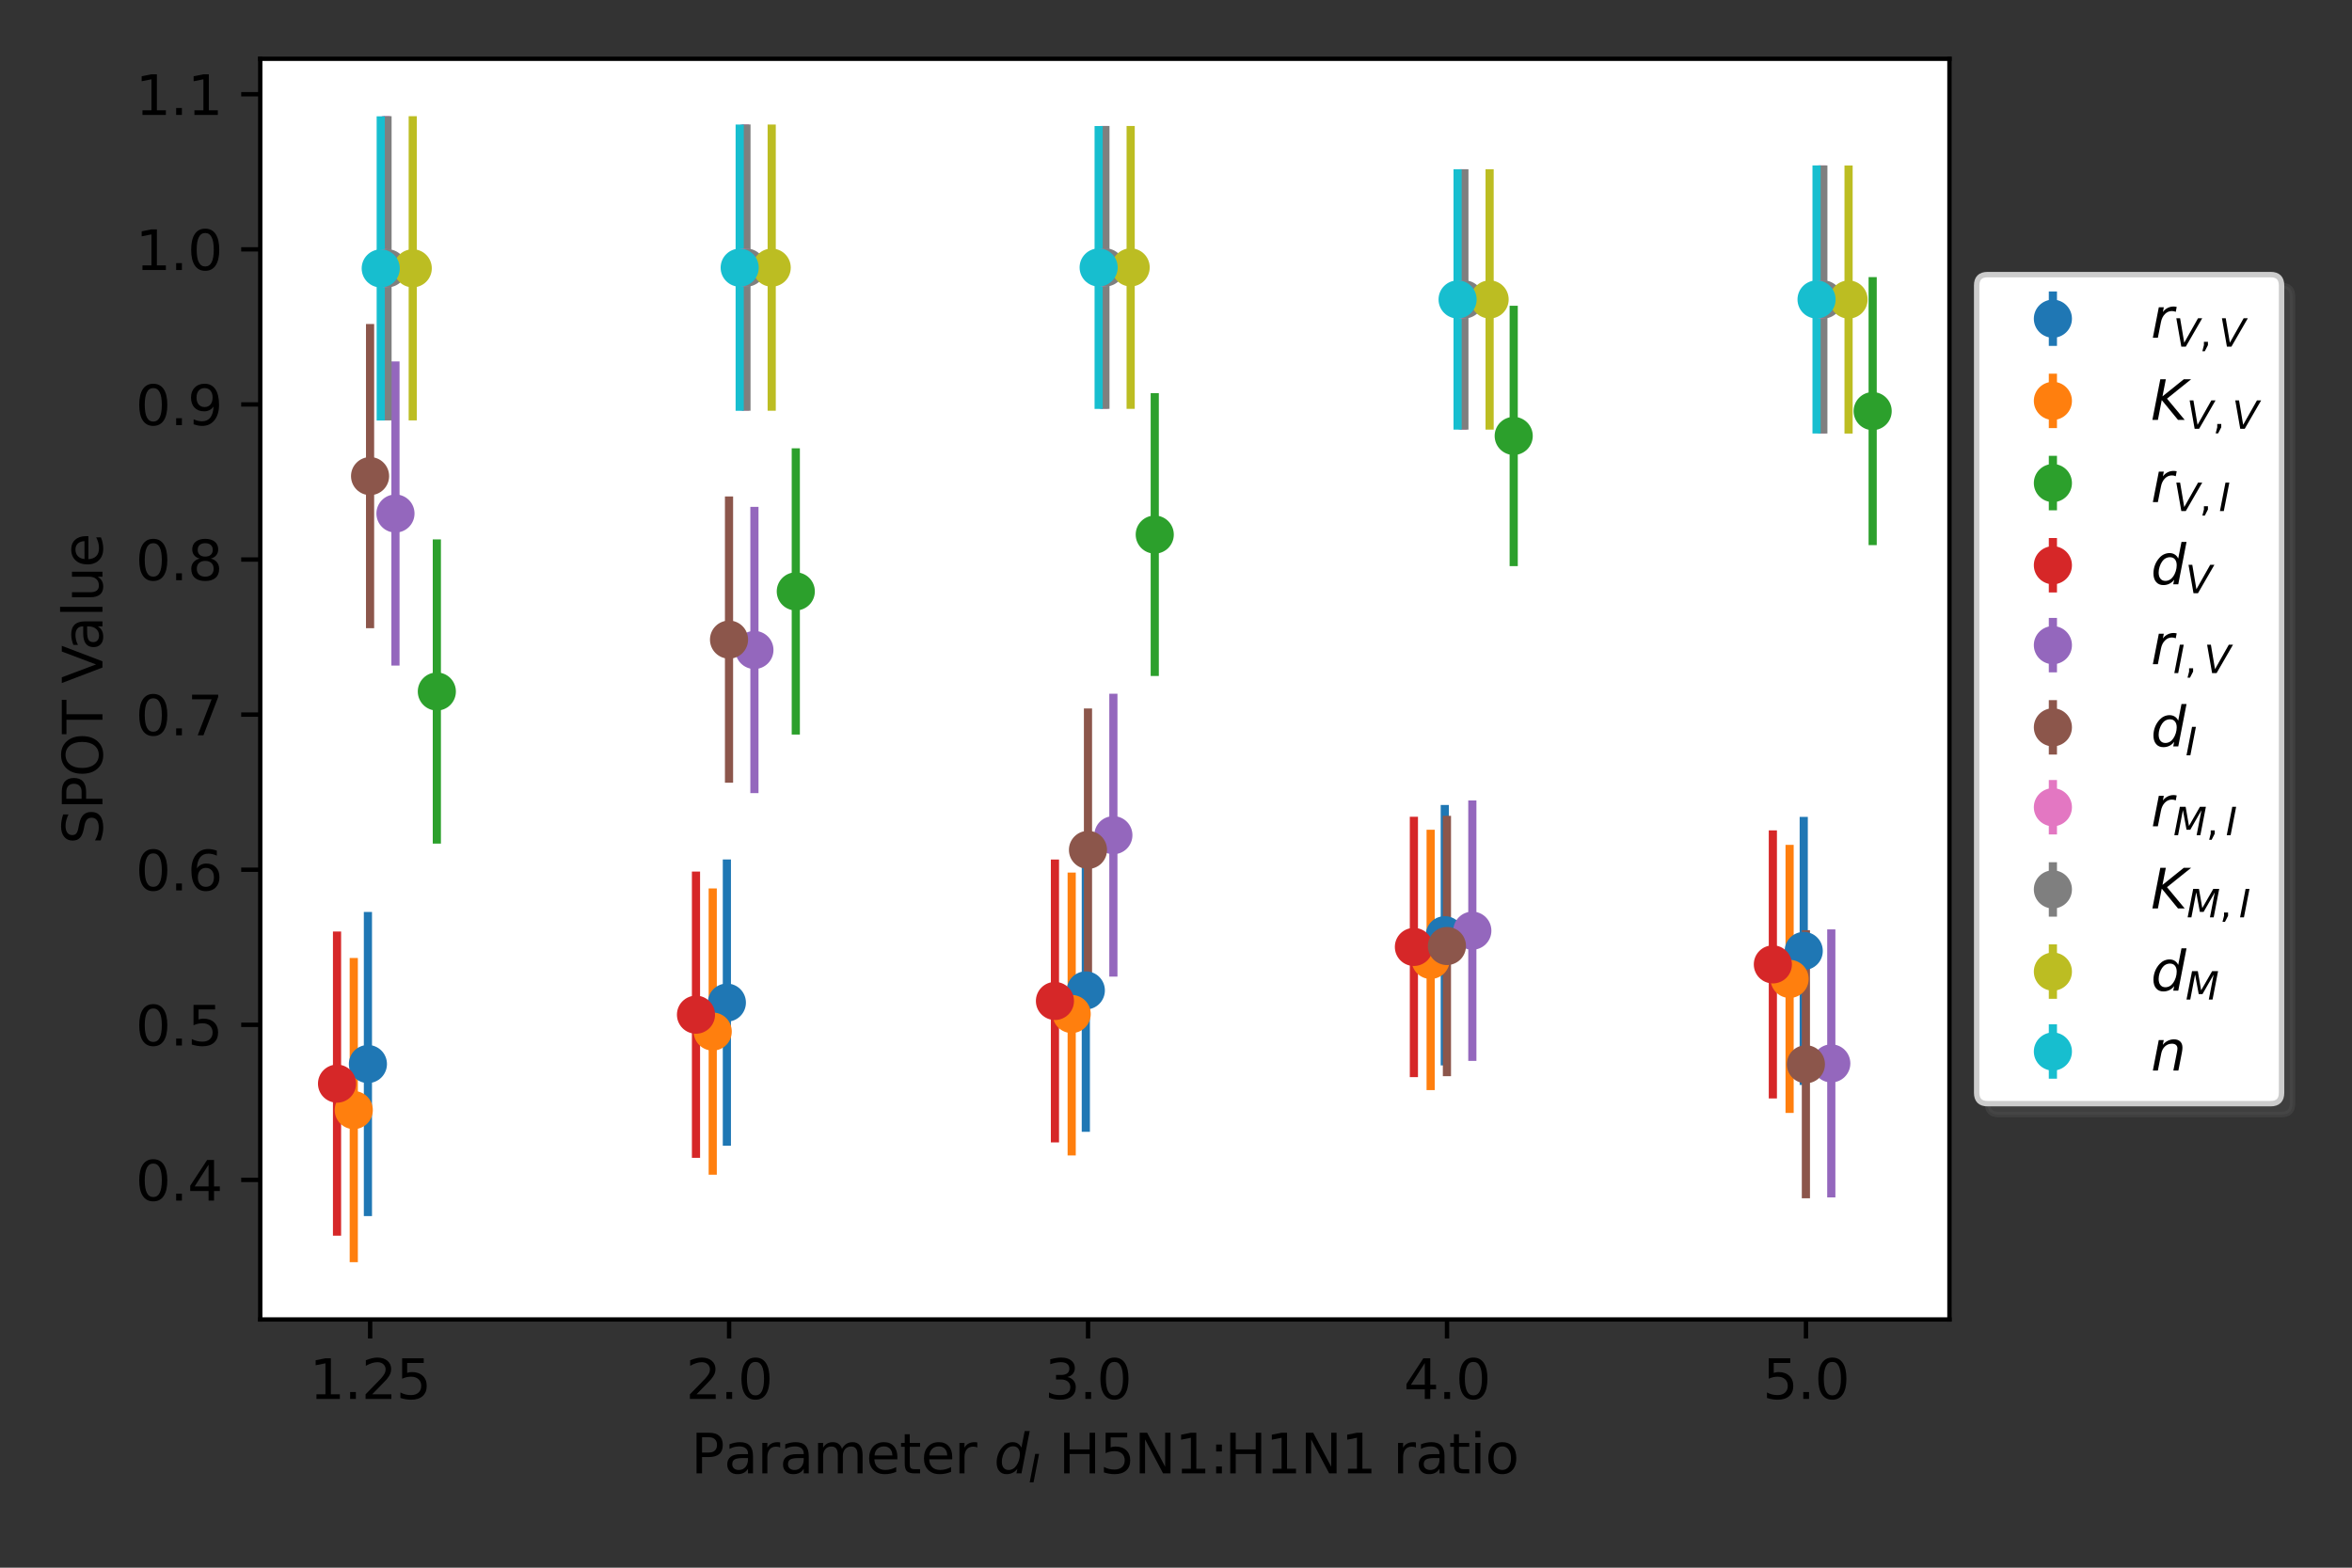 <?xml version="1.0" encoding="utf-8" standalone="no"?>
<!DOCTYPE svg PUBLIC "-//W3C//DTD SVG 1.1//EN"
  "http://www.w3.org/Graphics/SVG/1.1/DTD/svg11.dtd">
<svg height="288pt" version="1.1" viewBox="0 0 432 288" width="432pt" xmlns="http://www.w3.org/2000/svg" xmlns:xlink="http://www.w3.org/1999/xlink">
 <rect x="0" y="0" width="432" height="288" fill="#333333" stroke="none"/>
 <defs>
  <style type="text/css">*{stroke-linecap:butt;stroke-linejoin:round;}</style>
 </defs>
 <g id="figure_1">
  <g id="patch_1">
   <path d="M 0 288 
L 432 288 
L 432 0 
L 0 0 
z
" style="fill:none;"/>
  </g>
  <g id="axes_1">
   <g id="patch_2">
    <path d="M 47.8 242.4 
L 358.062 242.4 
L 358.062 10.8 
L 47.8 10.8 
z
" style="fill:#ffffff;"/>
   </g>
   <g id="matplotlib.axis_1">
    <g id="xtick_1">
     <g id="line2d_1">
      <defs>
       <path d="M 0 0 
L 0 3.5 
" id="m3415a13de0" style="stroke:#000000;stroke-width:0.8;"/>
      </defs>
      <g>
       <use style="stroke:#000000;stroke-width:0.8;" x="67.986" xlink:href="#m3415a13de0" y="242.4"/>
      </g>
     </g>
     <g id="text_1">
      <!-- 1.25 -->
      <g transform="translate(56.853 256.998)scale(0.1 -0.1)">
       <defs>
        <path d="M 794 531 
L 1825 531 
L 1825 4091 
L 703 3866 
L 703 4441 
L 1819 4666 
L 2450 4666 
L 2450 531 
L 3481 531 
L 3481 0 
L 794 0 
L 794 531 
z
" id="DejaVuSans-31" transform="scale(0.016)"/>
        <path d="M 684 794 
L 1344 794 
L 1344 0 
L 684 0 
L 684 794 
z
" id="DejaVuSans-2e" transform="scale(0.016)"/>
        <path d="M 1228 531 
L 3431 531 
L 3431 0 
L 469 0 
L 469 531 
Q 828 903 1448 1529 
Q 2069 2156 2228 2338 
Q 2531 2678 2651 2914 
Q 2772 3150 2772 3378 
Q 2772 3750 2511 3984 
Q 2250 4219 1831 4219 
Q 1534 4219 1204 4116 
Q 875 4013 500 3803 
L 500 4441 
Q 881 4594 1212 4672 
Q 1544 4750 1819 4750 
Q 2544 4750 2975 4387 
Q 3406 4025 3406 3419 
Q 3406 3131 3298 2873 
Q 3191 2616 2906 2266 
Q 2828 2175 2409 1742 
Q 1991 1309 1228 531 
z
" id="DejaVuSans-32" transform="scale(0.016)"/>
        <path d="M 691 4666 
L 3169 4666 
L 3169 4134 
L 1269 4134 
L 1269 2991 
Q 1406 3038 1543 3061 
Q 1681 3084 1819 3084 
Q 2600 3084 3056 2656 
Q 3513 2228 3513 1497 
Q 3513 744 3044 326 
Q 2575 -91 1722 -91 
Q 1428 -91 1123 -41 
Q 819 9 494 109 
L 494 744 
Q 775 591 1075 516 
Q 1375 441 1709 441 
Q 2250 441 2565 725 
Q 2881 1009 2881 1497 
Q 2881 1984 2565 2268 
Q 2250 2553 1709 2553 
Q 1456 2553 1204 2497 
Q 953 2441 691 2322 
L 691 4666 
z
" id="DejaVuSans-35" transform="scale(0.016)"/>
       </defs>
       <use xlink:href="#DejaVuSans-31"/>
       <use x="63.623" xlink:href="#DejaVuSans-2e"/>
       <use x="95.41" xlink:href="#DejaVuSans-32"/>
       <use x="159.033" xlink:href="#DejaVuSans-35"/>
      </g>
     </g>
    </g>
    <g id="xtick_2">
     <g id="line2d_2">
      <g>
       <use style="stroke:#000000;stroke-width:0.8;" x="133.917" xlink:href="#m3415a13de0" y="242.4"/>
      </g>
     </g>
     <g id="text_2">
      <!-- 2.0 -->
      <g transform="translate(125.965 256.998)scale(0.1 -0.1)">
       <defs>
        <path d="M 2034 4250 
Q 1547 4250 1301 3770 
Q 1056 3291 1056 2328 
Q 1056 1369 1301 889 
Q 1547 409 2034 409 
Q 2525 409 2770 889 
Q 3016 1369 3016 2328 
Q 3016 3291 2770 3770 
Q 2525 4250 2034 4250 
z
M 2034 4750 
Q 2819 4750 3233 4129 
Q 3647 3509 3647 2328 
Q 3647 1150 3233 529 
Q 2819 -91 2034 -91 
Q 1250 -91 836 529 
Q 422 1150 422 2328 
Q 422 3509 836 4129 
Q 1250 4750 2034 4750 
z
" id="DejaVuSans-30" transform="scale(0.016)"/>
       </defs>
       <use xlink:href="#DejaVuSans-32"/>
       <use x="63.623" xlink:href="#DejaVuSans-2e"/>
       <use x="95.41" xlink:href="#DejaVuSans-30"/>
      </g>
     </g>
    </g>
    <g id="xtick_3">
     <g id="line2d_3">
      <g>
       <use style="stroke:#000000;stroke-width:0.8;" x="199.847" xlink:href="#m3415a13de0" y="242.4"/>
      </g>
     </g>
     <g id="text_3">
      <!-- 3.0 -->
      <g transform="translate(191.896 256.998)scale(0.1 -0.1)">
       <defs>
        <path d="M 2597 2516 
Q 3050 2419 3304 2112 
Q 3559 1806 3559 1356 
Q 3559 666 3084 287 
Q 2609 -91 1734 -91 
Q 1441 -91 1130 -33 
Q 819 25 488 141 
L 488 750 
Q 750 597 1062 519 
Q 1375 441 1716 441 
Q 2309 441 2620 675 
Q 2931 909 2931 1356 
Q 2931 1769 2642 2001 
Q 2353 2234 1838 2234 
L 1294 2234 
L 1294 2753 
L 1863 2753 
Q 2328 2753 2575 2939 
Q 2822 3125 2822 3475 
Q 2822 3834 2567 4026 
Q 2313 4219 1838 4219 
Q 1578 4219 1281 4162 
Q 984 4106 628 3988 
L 628 4550 
Q 988 4650 1302 4700 
Q 1616 4750 1894 4750 
Q 2613 4750 3031 4423 
Q 3450 4097 3450 3541 
Q 3450 3153 3228 2886 
Q 3006 2619 2597 2516 
z
" id="DejaVuSans-33" transform="scale(0.016)"/>
       </defs>
       <use xlink:href="#DejaVuSans-33"/>
       <use x="63.623" xlink:href="#DejaVuSans-2e"/>
       <use x="95.41" xlink:href="#DejaVuSans-30"/>
      </g>
     </g>
    </g>
    <g id="xtick_4">
     <g id="line2d_4">
      <g>
       <use style="stroke:#000000;stroke-width:0.8;" x="265.778" xlink:href="#m3415a13de0" y="242.4"/>
      </g>
     </g>
     <g id="text_4">
      <!-- 4.0 -->
      <g transform="translate(257.827 256.998)scale(0.1 -0.1)">
       <defs>
        <path d="M 2419 4116 
L 825 1625 
L 2419 1625 
L 2419 4116 
z
M 2253 4666 
L 3047 4666 
L 3047 1625 
L 3713 1625 
L 3713 1100 
L 3047 1100 
L 3047 0 
L 2419 0 
L 2419 1100 
L 313 1100 
L 313 1709 
L 2253 4666 
z
" id="DejaVuSans-34" transform="scale(0.016)"/>
       </defs>
       <use xlink:href="#DejaVuSans-34"/>
       <use x="63.623" xlink:href="#DejaVuSans-2e"/>
       <use x="95.41" xlink:href="#DejaVuSans-30"/>
      </g>
     </g>
    </g>
    <g id="xtick_5">
     <g id="line2d_5">
      <g>
       <use style="stroke:#000000;stroke-width:0.8;" x="331.709" xlink:href="#m3415a13de0" y="242.4"/>
      </g>
     </g>
     <g id="text_5">
      <!-- 5.0 -->
      <g transform="translate(323.758 256.998)scale(0.1 -0.1)">
       <use xlink:href="#DejaVuSans-35"/>
       <use x="63.623" xlink:href="#DejaVuSans-2e"/>
       <use x="95.41" xlink:href="#DejaVuSans-30"/>
      </g>
     </g>
    </g>
    <g id="text_6">
     <!-- Parameter $d_{I}$ H5N1:H1N1 ratio -->
     <g transform="translate(126.931 270.677)scale(0.1 -0.1)">
      <defs>
       <path d="M 1259 4147 
L 1259 2394 
L 2053 2394 
Q 2494 2394 2734 2622 
Q 2975 2850 2975 3272 
Q 2975 3691 2734 3919 
Q 2494 4147 2053 4147 
L 1259 4147 
z
M 628 4666 
L 2053 4666 
Q 2838 4666 3239 4311 
Q 3641 3956 3641 3272 
Q 3641 2581 3239 2228 
Q 2838 1875 2053 1875 
L 1259 1875 
L 1259 0 
L 628 0 
L 628 4666 
z
" id="DejaVuSans-50" transform="scale(0.016)"/>
       <path d="M 2194 1759 
Q 1497 1759 1228 1600 
Q 959 1441 959 1056 
Q 959 750 1161 570 
Q 1363 391 1709 391 
Q 2188 391 2477 730 
Q 2766 1069 2766 1631 
L 2766 1759 
L 2194 1759 
z
M 3341 1997 
L 3341 0 
L 2766 0 
L 2766 531 
Q 2569 213 2275 61 
Q 1981 -91 1556 -91 
Q 1019 -91 701 211 
Q 384 513 384 1019 
Q 384 1609 779 1909 
Q 1175 2209 1959 2209 
L 2766 2209 
L 2766 2266 
Q 2766 2663 2505 2880 
Q 2244 3097 1772 3097 
Q 1472 3097 1187 3025 
Q 903 2953 641 2809 
L 641 3341 
Q 956 3463 1253 3523 
Q 1550 3584 1831 3584 
Q 2591 3584 2966 3190 
Q 3341 2797 3341 1997 
z
" id="DejaVuSans-61" transform="scale(0.016)"/>
       <path d="M 2631 2963 
Q 2534 3019 2420 3045 
Q 2306 3072 2169 3072 
Q 1681 3072 1420 2755 
Q 1159 2438 1159 1844 
L 1159 0 
L 581 0 
L 581 3500 
L 1159 3500 
L 1159 2956 
Q 1341 3275 1631 3429 
Q 1922 3584 2338 3584 
Q 2397 3584 2469 3576 
Q 2541 3569 2628 3553 
L 2631 2963 
z
" id="DejaVuSans-72" transform="scale(0.016)"/>
       <path d="M 3328 2828 
Q 3544 3216 3844 3400 
Q 4144 3584 4550 3584 
Q 5097 3584 5394 3201 
Q 5691 2819 5691 2113 
L 5691 0 
L 5113 0 
L 5113 2094 
Q 5113 2597 4934 2840 
Q 4756 3084 4391 3084 
Q 3944 3084 3684 2787 
Q 3425 2491 3425 1978 
L 3425 0 
L 2847 0 
L 2847 2094 
Q 2847 2600 2669 2842 
Q 2491 3084 2119 3084 
Q 1678 3084 1418 2786 
Q 1159 2488 1159 1978 
L 1159 0 
L 581 0 
L 581 3500 
L 1159 3500 
L 1159 2956 
Q 1356 3278 1631 3431 
Q 1906 3584 2284 3584 
Q 2666 3584 2933 3390 
Q 3200 3197 3328 2828 
z
" id="DejaVuSans-6d" transform="scale(0.016)"/>
       <path d="M 3597 1894 
L 3597 1613 
L 953 1613 
Q 991 1019 1311 708 
Q 1631 397 2203 397 
Q 2534 397 2845 478 
Q 3156 559 3463 722 
L 3463 178 
Q 3153 47 2828 -22 
Q 2503 -91 2169 -91 
Q 1331 -91 842 396 
Q 353 884 353 1716 
Q 353 2575 817 3079 
Q 1281 3584 2069 3584 
Q 2775 3584 3186 3129 
Q 3597 2675 3597 1894 
z
M 3022 2063 
Q 3016 2534 2758 2815 
Q 2500 3097 2075 3097 
Q 1594 3097 1305 2825 
Q 1016 2553 972 2059 
L 3022 2063 
z
" id="DejaVuSans-65" transform="scale(0.016)"/>
       <path d="M 1172 4494 
L 1172 3500 
L 2356 3500 
L 2356 3053 
L 1172 3053 
L 1172 1153 
Q 1172 725 1289 603 
Q 1406 481 1766 481 
L 2356 481 
L 2356 0 
L 1766 0 
Q 1100 0 847 248 
Q 594 497 594 1153 
L 594 3053 
L 172 3053 
L 172 3500 
L 594 3500 
L 594 4494 
L 1172 4494 
z
" id="DejaVuSans-74" transform="scale(0.016)"/>
       <path id="DejaVuSans-20" transform="scale(0.016)"/>
       <path d="M 2675 525 
Q 2444 222 2128 65 
Q 1813 -91 1428 -91 
Q 903 -91 598 267 
Q 294 625 294 1247 
Q 294 1766 478 2236 
Q 663 2706 1013 3078 
Q 1244 3325 1534 3454 
Q 1825 3584 2144 3584 
Q 2481 3584 2739 3421 
Q 2997 3259 3138 2956 
L 3513 4863 
L 4091 4863 
L 3144 0 
L 2566 0 
L 2675 525 
z
M 891 1350 
Q 891 897 1095 644 
Q 1300 391 1663 391 
Q 1931 391 2161 520 
Q 2391 650 2566 903 
Q 2750 1166 2856 1509 
Q 2963 1853 2963 2188 
Q 2963 2622 2758 2865 
Q 2553 3109 2194 3109 
Q 1922 3109 1687 2981 
Q 1453 2853 1288 2613 
Q 1106 2353 998 2009 
Q 891 1666 891 1350 
z
" id="DejaVuSans-Oblique-64" transform="scale(0.016)"/>
       <path d="M 1081 4666 
L 1716 4666 
L 806 0 
L 172 0 
L 1081 4666 
z
" id="DejaVuSans-Oblique-49" transform="scale(0.016)"/>
       <path d="M 628 4666 
L 1259 4666 
L 1259 2753 
L 3553 2753 
L 3553 4666 
L 4184 4666 
L 4184 0 
L 3553 0 
L 3553 2222 
L 1259 2222 
L 1259 0 
L 628 0 
L 628 4666 
z
" id="DejaVuSans-48" transform="scale(0.016)"/>
       <path d="M 628 4666 
L 1478 4666 
L 3547 763 
L 3547 4666 
L 4159 4666 
L 4159 0 
L 3309 0 
L 1241 3903 
L 1241 0 
L 628 0 
L 628 4666 
z
" id="DejaVuSans-4e" transform="scale(0.016)"/>
       <path d="M 750 794 
L 1409 794 
L 1409 0 
L 750 0 
L 750 794 
z
M 750 3309 
L 1409 3309 
L 1409 2516 
L 750 2516 
L 750 3309 
z
" id="DejaVuSans-3a" transform="scale(0.016)"/>
       <path d="M 603 3500 
L 1178 3500 
L 1178 0 
L 603 0 
L 603 3500 
z
M 603 4863 
L 1178 4863 
L 1178 4134 
L 603 4134 
L 603 4863 
z
" id="DejaVuSans-69" transform="scale(0.016)"/>
       <path d="M 1959 3097 
Q 1497 3097 1228 2736 
Q 959 2375 959 1747 
Q 959 1119 1226 758 
Q 1494 397 1959 397 
Q 2419 397 2687 759 
Q 2956 1122 2956 1747 
Q 2956 2369 2687 2733 
Q 2419 3097 1959 3097 
z
M 1959 3584 
Q 2709 3584 3137 3096 
Q 3566 2609 3566 1747 
Q 3566 888 3137 398 
Q 2709 -91 1959 -91 
Q 1206 -91 779 398 
Q 353 888 353 1747 
Q 353 2609 779 3096 
Q 1206 3584 1959 3584 
z
" id="DejaVuSans-6f" transform="scale(0.016)"/>
      </defs>
      <use transform="translate(0 0.016)" xlink:href="#DejaVuSans-50"/>
      <use transform="translate(60.303 0.016)" xlink:href="#DejaVuSans-61"/>
      <use transform="translate(121.582 0.016)" xlink:href="#DejaVuSans-72"/>
      <use transform="translate(162.695 0.016)" xlink:href="#DejaVuSans-61"/>
      <use transform="translate(223.975 0.016)" xlink:href="#DejaVuSans-6d"/>
      <use transform="translate(321.387 0.016)" xlink:href="#DejaVuSans-65"/>
      <use transform="translate(382.91 0.016)" xlink:href="#DejaVuSans-74"/>
      <use transform="translate(422.119 0.016)" xlink:href="#DejaVuSans-65"/>
      <use transform="translate(483.643 0.016)" xlink:href="#DejaVuSans-72"/>
      <use transform="translate(524.756 0.016)" xlink:href="#DejaVuSans-20"/>
      <use transform="translate(556.543 0.016)" xlink:href="#DejaVuSans-Oblique-64"/>
      <use transform="translate(620.02 -16.391)scale(0.7)" xlink:href="#DejaVuSans-Oblique-49"/>
      <use transform="translate(643.398 0.016)" xlink:href="#DejaVuSans-20"/>
      <use transform="translate(675.186 0.016)" xlink:href="#DejaVuSans-48"/>
      <use transform="translate(750.381 0.016)" xlink:href="#DejaVuSans-35"/>
      <use transform="translate(814.004 0.016)" xlink:href="#DejaVuSans-4e"/>
      <use transform="translate(888.809 0.016)" xlink:href="#DejaVuSans-31"/>
      <use transform="translate(952.432 0.016)" xlink:href="#DejaVuSans-3a"/>
      <use transform="translate(980.248 0.016)" xlink:href="#DejaVuSans-48"/>
      <use transform="translate(1055.443 0.016)" xlink:href="#DejaVuSans-31"/>
      <use transform="translate(1119.066 0.016)" xlink:href="#DejaVuSans-4e"/>
      <use transform="translate(1193.871 0.016)" xlink:href="#DejaVuSans-31"/>
      <use transform="translate(1257.494 0.016)" xlink:href="#DejaVuSans-20"/>
      <use transform="translate(1289.281 0.016)" xlink:href="#DejaVuSans-72"/>
      <use transform="translate(1330.395 0.016)" xlink:href="#DejaVuSans-61"/>
      <use transform="translate(1391.674 0.016)" xlink:href="#DejaVuSans-74"/>
      <use transform="translate(1430.883 0.016)" xlink:href="#DejaVuSans-69"/>
      <use transform="translate(1458.666 0.016)" xlink:href="#DejaVuSans-6f"/>
     </g>
    </g>
   </g>
   <g id="matplotlib.axis_2">
    <g id="ytick_1">
     <g id="line2d_6">
      <defs>
       <path d="M 0 0 
L -3.5 0 
" id="mcd6acbecf0" style="stroke:#000000;stroke-width:0.8;"/>
      </defs>
      <g>
       <use style="stroke:#000000;stroke-width:0.8;" x="47.8" xlink:href="#mcd6acbecf0" y="216.761"/>
      </g>
     </g>
     <g id="text_7">
      <!-- 0.4 -->
      <g transform="translate(24.897 220.56)scale(0.1 -0.1)">
       <use xlink:href="#DejaVuSans-30"/>
       <use x="63.623" xlink:href="#DejaVuSans-2e"/>
       <use x="95.41" xlink:href="#DejaVuSans-34"/>
      </g>
     </g>
    </g>
    <g id="ytick_2">
     <g id="line2d_7">
      <g>
       <use style="stroke:#000000;stroke-width:0.8;" x="47.8" xlink:href="#mcd6acbecf0" y="188.269"/>
      </g>
     </g>
     <g id="text_8">
      <!-- 0.5 -->
      <g transform="translate(24.897 192.068)scale(0.1 -0.1)">
       <use xlink:href="#DejaVuSans-30"/>
       <use x="63.623" xlink:href="#DejaVuSans-2e"/>
       <use x="95.41" xlink:href="#DejaVuSans-35"/>
      </g>
     </g>
    </g>
    <g id="ytick_3">
     <g id="line2d_8">
      <g>
       <use style="stroke:#000000;stroke-width:0.8;" x="47.8" xlink:href="#mcd6acbecf0" y="159.776"/>
      </g>
     </g>
     <g id="text_9">
      <!-- 0.6 -->
      <g transform="translate(24.897 163.575)scale(0.1 -0.1)">
       <defs>
        <path d="M 2113 2584 
Q 1688 2584 1439 2293 
Q 1191 2003 1191 1497 
Q 1191 994 1439 701 
Q 1688 409 2113 409 
Q 2538 409 2786 701 
Q 3034 994 3034 1497 
Q 3034 2003 2786 2293 
Q 2538 2584 2113 2584 
z
M 3366 4563 
L 3366 3988 
Q 3128 4100 2886 4159 
Q 2644 4219 2406 4219 
Q 1781 4219 1451 3797 
Q 1122 3375 1075 2522 
Q 1259 2794 1537 2939 
Q 1816 3084 2150 3084 
Q 2853 3084 3261 2657 
Q 3669 2231 3669 1497 
Q 3669 778 3244 343 
Q 2819 -91 2113 -91 
Q 1303 -91 875 529 
Q 447 1150 447 2328 
Q 447 3434 972 4092 
Q 1497 4750 2381 4750 
Q 2619 4750 2861 4703 
Q 3103 4656 3366 4563 
z
" id="DejaVuSans-36" transform="scale(0.016)"/>
       </defs>
       <use xlink:href="#DejaVuSans-30"/>
       <use x="63.623" xlink:href="#DejaVuSans-2e"/>
       <use x="95.41" xlink:href="#DejaVuSans-36"/>
      </g>
     </g>
    </g>
    <g id="ytick_4">
     <g id="line2d_9">
      <g>
       <use style="stroke:#000000;stroke-width:0.8;" x="47.8" xlink:href="#mcd6acbecf0" y="131.284"/>
      </g>
     </g>
     <g id="text_10">
      <!-- 0.7 -->
      <g transform="translate(24.897 135.083)scale(0.1 -0.1)">
       <defs>
        <path d="M 525 4666 
L 3525 4666 
L 3525 4397 
L 1831 0 
L 1172 0 
L 2766 4134 
L 525 4134 
L 525 4666 
z
" id="DejaVuSans-37" transform="scale(0.016)"/>
       </defs>
       <use xlink:href="#DejaVuSans-30"/>
       <use x="63.623" xlink:href="#DejaVuSans-2e"/>
       <use x="95.41" xlink:href="#DejaVuSans-37"/>
      </g>
     </g>
    </g>
    <g id="ytick_5">
     <g id="line2d_10">
      <g>
       <use style="stroke:#000000;stroke-width:0.8;" x="47.8" xlink:href="#mcd6acbecf0" y="102.791"/>
      </g>
     </g>
     <g id="text_11">
      <!-- 0.8 -->
      <g transform="translate(24.897 106.591)scale(0.1 -0.1)">
       <defs>
        <path d="M 2034 2216 
Q 1584 2216 1326 1975 
Q 1069 1734 1069 1313 
Q 1069 891 1326 650 
Q 1584 409 2034 409 
Q 2484 409 2743 651 
Q 3003 894 3003 1313 
Q 3003 1734 2745 1975 
Q 2488 2216 2034 2216 
z
M 1403 2484 
Q 997 2584 770 2862 
Q 544 3141 544 3541 
Q 544 4100 942 4425 
Q 1341 4750 2034 4750 
Q 2731 4750 3128 4425 
Q 3525 4100 3525 3541 
Q 3525 3141 3298 2862 
Q 3072 2584 2669 2484 
Q 3125 2378 3379 2068 
Q 3634 1759 3634 1313 
Q 3634 634 3220 271 
Q 2806 -91 2034 -91 
Q 1263 -91 848 271 
Q 434 634 434 1313 
Q 434 1759 690 2068 
Q 947 2378 1403 2484 
z
M 1172 3481 
Q 1172 3119 1398 2916 
Q 1625 2713 2034 2713 
Q 2441 2713 2670 2916 
Q 2900 3119 2900 3481 
Q 2900 3844 2670 4047 
Q 2441 4250 2034 4250 
Q 1625 4250 1398 4047 
Q 1172 3844 1172 3481 
z
" id="DejaVuSans-38" transform="scale(0.016)"/>
       </defs>
       <use xlink:href="#DejaVuSans-30"/>
       <use x="63.623" xlink:href="#DejaVuSans-2e"/>
       <use x="95.41" xlink:href="#DejaVuSans-38"/>
      </g>
     </g>
    </g>
    <g id="ytick_6">
     <g id="line2d_11">
      <g>
       <use style="stroke:#000000;stroke-width:0.8;" x="47.8" xlink:href="#mcd6acbecf0" y="74.299"/>
      </g>
     </g>
     <g id="text_12">
      <!-- 0.9 -->
      <g transform="translate(24.897 78.098)scale(0.1 -0.1)">
       <defs>
        <path d="M 703 97 
L 703 672 
Q 941 559 1184 500 
Q 1428 441 1663 441 
Q 2288 441 2617 861 
Q 2947 1281 2994 2138 
Q 2813 1869 2534 1725 
Q 2256 1581 1919 1581 
Q 1219 1581 811 2004 
Q 403 2428 403 3163 
Q 403 3881 828 4315 
Q 1253 4750 1959 4750 
Q 2769 4750 3195 4129 
Q 3622 3509 3622 2328 
Q 3622 1225 3098 567 
Q 2575 -91 1691 -91 
Q 1453 -91 1209 -44 
Q 966 3 703 97 
z
M 1959 2075 
Q 2384 2075 2632 2365 
Q 2881 2656 2881 3163 
Q 2881 3666 2632 3958 
Q 2384 4250 1959 4250 
Q 1534 4250 1286 3958 
Q 1038 3666 1038 3163 
Q 1038 2656 1286 2365 
Q 1534 2075 1959 2075 
z
" id="DejaVuSans-39" transform="scale(0.016)"/>
       </defs>
       <use xlink:href="#DejaVuSans-30"/>
       <use x="63.623" xlink:href="#DejaVuSans-2e"/>
       <use x="95.41" xlink:href="#DejaVuSans-39"/>
      </g>
     </g>
    </g>
    <g id="ytick_7">
     <g id="line2d_12">
      <g>
       <use style="stroke:#000000;stroke-width:0.8;" x="47.8" xlink:href="#mcd6acbecf0" y="45.807"/>
      </g>
     </g>
     <g id="text_13">
      <!-- 1.0 -->
      <g transform="translate(24.897 49.606)scale(0.1 -0.1)">
       <use xlink:href="#DejaVuSans-31"/>
       <use x="63.623" xlink:href="#DejaVuSans-2e"/>
       <use x="95.41" xlink:href="#DejaVuSans-30"/>
      </g>
     </g>
    </g>
    <g id="ytick_8">
     <g id="line2d_13">
      <g>
       <use style="stroke:#000000;stroke-width:0.8;" x="47.8" xlink:href="#mcd6acbecf0" y="17.314"/>
      </g>
     </g>
     <g id="text_14">
      <!-- 1.1 -->
      <g transform="translate(24.897 21.113)scale(0.1 -0.1)">
       <use xlink:href="#DejaVuSans-31"/>
       <use x="63.623" xlink:href="#DejaVuSans-2e"/>
       <use x="95.41" xlink:href="#DejaVuSans-31"/>
      </g>
     </g>
    </g>
    <g id="text_15">
     <!-- SPOT Value -->
     <g transform="translate(18.817 155.099)rotate(-90)scale(0.1 -0.1)">
      <defs>
       <path d="M 3425 4513 
L 3425 3897 
Q 3066 4069 2747 4153 
Q 2428 4238 2131 4238 
Q 1616 4238 1336 4038 
Q 1056 3838 1056 3469 
Q 1056 3159 1242 3001 
Q 1428 2844 1947 2747 
L 2328 2669 
Q 3034 2534 3370 2195 
Q 3706 1856 3706 1288 
Q 3706 609 3251 259 
Q 2797 -91 1919 -91 
Q 1588 -91 1214 -16 
Q 841 59 441 206 
L 441 856 
Q 825 641 1194 531 
Q 1563 422 1919 422 
Q 2459 422 2753 634 
Q 3047 847 3047 1241 
Q 3047 1584 2836 1778 
Q 2625 1972 2144 2069 
L 1759 2144 
Q 1053 2284 737 2584 
Q 422 2884 422 3419 
Q 422 4038 858 4394 
Q 1294 4750 2059 4750 
Q 2388 4750 2728 4690 
Q 3069 4631 3425 4513 
z
" id="DejaVuSans-53" transform="scale(0.016)"/>
       <path d="M 2522 4238 
Q 1834 4238 1429 3725 
Q 1025 3213 1025 2328 
Q 1025 1447 1429 934 
Q 1834 422 2522 422 
Q 3209 422 3611 934 
Q 4013 1447 4013 2328 
Q 4013 3213 3611 3725 
Q 3209 4238 2522 4238 
z
M 2522 4750 
Q 3503 4750 4090 4092 
Q 4678 3434 4678 2328 
Q 4678 1225 4090 567 
Q 3503 -91 2522 -91 
Q 1538 -91 948 565 
Q 359 1222 359 2328 
Q 359 3434 948 4092 
Q 1538 4750 2522 4750 
z
" id="DejaVuSans-4f" transform="scale(0.016)"/>
       <path d="M -19 4666 
L 3928 4666 
L 3928 4134 
L 2272 4134 
L 2272 0 
L 1638 0 
L 1638 4134 
L -19 4134 
L -19 4666 
z
" id="DejaVuSans-54" transform="scale(0.016)"/>
       <path d="M 1831 0 
L 50 4666 
L 709 4666 
L 2188 738 
L 3669 4666 
L 4325 4666 
L 2547 0 
L 1831 0 
z
" id="DejaVuSans-56" transform="scale(0.016)"/>
       <path d="M 603 4863 
L 1178 4863 
L 1178 0 
L 603 0 
L 603 4863 
z
" id="DejaVuSans-6c" transform="scale(0.016)"/>
       <path d="M 544 1381 
L 544 3500 
L 1119 3500 
L 1119 1403 
Q 1119 906 1312 657 
Q 1506 409 1894 409 
Q 2359 409 2629 706 
Q 2900 1003 2900 1516 
L 2900 3500 
L 3475 3500 
L 3475 0 
L 2900 0 
L 2900 538 
Q 2691 219 2414 64 
Q 2138 -91 1772 -91 
Q 1169 -91 856 284 
Q 544 659 544 1381 
z
M 1991 3584 
L 1991 3584 
z
" id="DejaVuSans-75" transform="scale(0.016)"/>
      </defs>
      <use xlink:href="#DejaVuSans-53"/>
      <use x="63.477" xlink:href="#DejaVuSans-50"/>
      <use x="123.779" xlink:href="#DejaVuSans-4f"/>
      <use x="202.49" xlink:href="#DejaVuSans-54"/>
      <use x="263.574" xlink:href="#DejaVuSans-20"/>
      <use x="295.361" xlink:href="#DejaVuSans-56"/>
      <use x="356.02" xlink:href="#DejaVuSans-61"/>
      <use x="417.299" xlink:href="#DejaVuSans-6c"/>
      <use x="445.082" xlink:href="#DejaVuSans-75"/>
      <use x="508.461" xlink:href="#DejaVuSans-65"/>
     </g>
    </g>
   </g>
   <g id="LineCollection_1">
    <path clip-path="url(#p28e109b2a1)" d="M 67.576 223.413 
L 67.576 167.534 
" style="fill:none;stroke:#1f77b4;stroke-width:1.5;"/>
    <path clip-path="url(#p28e109b2a1)" d="M 133.507 210.484 
L 133.507 157.895 
" style="fill:none;stroke:#1f77b4;stroke-width:1.5;"/>
    <path clip-path="url(#p28e109b2a1)" d="M 199.437 207.929 
L 199.437 155.965 
" style="fill:none;stroke:#1f77b4;stroke-width:1.5;"/>
    <path clip-path="url(#p28e109b2a1)" d="M 265.368 195.725 
L 265.368 147.887 
" style="fill:none;stroke:#1f77b4;stroke-width:1.5;"/>
    <path clip-path="url(#p28e109b2a1)" d="M 331.299 199.323 
L 331.299 150.075 
" style="fill:none;stroke:#1f77b4;stroke-width:1.5;"/>
   </g>
   <g id="LineCollection_2">
    <path clip-path="url(#p28e109b2a1)" d="M 64.979 231.873 
L 64.979 175.993 
" style="fill:none;stroke:#ff7f0e;stroke-width:1.5;"/>
    <path clip-path="url(#p28e109b2a1)" d="M 130.91 215.802 
L 130.91 163.214 
" style="fill:none;stroke:#ff7f0e;stroke-width:1.5;"/>
    <path clip-path="url(#p28e109b2a1)" d="M 196.84 212.266 
L 196.84 160.302 
" style="fill:none;stroke:#ff7f0e;stroke-width:1.5;"/>
    <path clip-path="url(#p28e109b2a1)" d="M 262.771 200.269 
L 262.771 152.432 
" style="fill:none;stroke:#ff7f0e;stroke-width:1.5;"/>
    <path clip-path="url(#p28e109b2a1)" d="M 328.702 204.459 
L 328.702 155.211 
" style="fill:none;stroke:#ff7f0e;stroke-width:1.5;"/>
   </g>
   <g id="LineCollection_3">
    <path clip-path="url(#p28e109b2a1)" d="M 80.236 154.976 
L 80.236 99.096 
" style="fill:none;stroke:#2ca02c;stroke-width:1.5;"/>
    <path clip-path="url(#p28e109b2a1)" d="M 146.166 134.94 
L 146.166 82.352 
" style="fill:none;stroke:#2ca02c;stroke-width:1.5;"/>
    <path clip-path="url(#p28e109b2a1)" d="M 212.097 124.19 
L 212.097 72.226 
" style="fill:none;stroke:#2ca02c;stroke-width:1.5;"/>
    <path clip-path="url(#p28e109b2a1)" d="M 278.028 104.003 
L 278.028 56.166 
" style="fill:none;stroke:#2ca02c;stroke-width:1.5;"/>
    <path clip-path="url(#p28e109b2a1)" d="M 343.959 100.149 
L 343.959 50.902 
" style="fill:none;stroke:#2ca02c;stroke-width:1.5;"/>
   </g>
   <g id="LineCollection_4">
    <path clip-path="url(#p28e109b2a1)" d="M 61.903 227.015 
L 61.903 171.135 
" style="fill:none;stroke:#d62728;stroke-width:1.5;"/>
    <path clip-path="url(#p28e109b2a1)" d="M 127.834 212.703 
L 127.834 160.114 
" style="fill:none;stroke:#d62728;stroke-width:1.5;"/>
    <path clip-path="url(#p28e109b2a1)" d="M 193.765 209.871 
L 193.765 157.907 
" style="fill:none;stroke:#d62728;stroke-width:1.5;"/>
    <path clip-path="url(#p28e109b2a1)" d="M 259.695 197.88 
L 259.695 150.043 
" style="fill:none;stroke:#d62728;stroke-width:1.5;"/>
    <path clip-path="url(#p28e109b2a1)" d="M 325.626 201.792 
L 325.626 152.544 
" style="fill:none;stroke:#d62728;stroke-width:1.5;"/>
   </g>
   <g id="LineCollection_5">
    <path clip-path="url(#p28e109b2a1)" d="M 72.637 122.278 
L 72.637 66.398 
" style="fill:none;stroke:#9467bd;stroke-width:1.5;"/>
    <path clip-path="url(#p28e109b2a1)" d="M 138.567 145.701 
L 138.567 93.113 
" style="fill:none;stroke:#9467bd;stroke-width:1.5;"/>
    <path clip-path="url(#p28e109b2a1)" d="M 204.498 179.414 
L 204.498 127.45 
" style="fill:none;stroke:#9467bd;stroke-width:1.5;"/>
    <path clip-path="url(#p28e109b2a1)" d="M 270.429 194.895 
L 270.429 147.058 
" style="fill:none;stroke:#9467bd;stroke-width:1.5;"/>
    <path clip-path="url(#p28e109b2a1)" d="M 336.36 219.98 
L 336.36 170.733 
" style="fill:none;stroke:#9467bd;stroke-width:1.5;"/>
   </g>
   <g id="LineCollection_6">
    <path clip-path="url(#p28e109b2a1)" d="M 67.971 115.406 
L 67.971 59.526 
" style="fill:none;stroke:#8c564b;stroke-width:1.5;"/>
    <path clip-path="url(#p28e109b2a1)" d="M 133.902 143.797 
L 133.902 91.209 
" style="fill:none;stroke:#8c564b;stroke-width:1.5;"/>
    <path clip-path="url(#p28e109b2a1)" d="M 199.833 182.117 
L 199.833 130.153 
" style="fill:none;stroke:#8c564b;stroke-width:1.5;"/>
    <path clip-path="url(#p28e109b2a1)" d="M 265.764 197.709 
L 265.764 149.872 
" style="fill:none;stroke:#8c564b;stroke-width:1.5;"/>
    <path clip-path="url(#p28e109b2a1)" d="M 331.695 220.14 
L 331.695 170.893 
" style="fill:none;stroke:#8c564b;stroke-width:1.5;"/>
   </g>
   <g id="LineCollection_7">
    <path clip-path="url(#p28e109b2a1)" d="M 70.869 77.207 
L 70.869 21.327 
" style="fill:none;stroke:#e377c2;stroke-width:1.5;"/>
    <path clip-path="url(#p28e109b2a1)" d="M 136.8 75.427 
L 136.8 22.839 
" style="fill:none;stroke:#e377c2;stroke-width:1.5;"/>
    <path clip-path="url(#p28e109b2a1)" d="M 202.731 75.103 
L 202.731 23.139 
" style="fill:none;stroke:#e377c2;stroke-width:1.5;"/>
    <path clip-path="url(#p28e109b2a1)" d="M 268.661 78.923 
L 268.661 31.089 
" style="fill:none;stroke:#e377c2;stroke-width:1.5;"/>
    <path clip-path="url(#p28e109b2a1)" d="M 334.592 79.635 
L 334.592 30.392 
" style="fill:none;stroke:#e377c2;stroke-width:1.5;"/>
   </g>
   <g id="LineCollection_8">
    <path clip-path="url(#p28e109b2a1)" d="M 71.176 77.231 
L 71.176 21.351 
" style="fill:none;stroke:#7f7f7f;stroke-width:1.5;"/>
    <path clip-path="url(#p28e109b2a1)" d="M 137.106 75.455 
L 137.106 22.866 
" style="fill:none;stroke:#7f7f7f;stroke-width:1.5;"/>
    <path clip-path="url(#p28e109b2a1)" d="M 203.037 75.111 
L 203.037 23.147 
" style="fill:none;stroke:#7f7f7f;stroke-width:1.5;"/>
    <path clip-path="url(#p28e109b2a1)" d="M 268.968 78.923 
L 268.968 31.089 
" style="fill:none;stroke:#7f7f7f;stroke-width:1.5;"/>
    <path clip-path="url(#p28e109b2a1)" d="M 334.899 79.639 
L 334.899 30.395 
" style="fill:none;stroke:#7f7f7f;stroke-width:1.5;"/>
   </g>
   <g id="LineCollection_9">
    <path clip-path="url(#p28e109b2a1)" d="M 75.81 77.231 
L 75.81 21.351 
" style="fill:none;stroke:#bcbd22;stroke-width:1.5;"/>
    <path clip-path="url(#p28e109b2a1)" d="M 141.741 75.461 
L 141.741 22.873 
" style="fill:none;stroke:#bcbd22;stroke-width:1.5;"/>
    <path clip-path="url(#p28e109b2a1)" d="M 207.672 75.105 
L 207.672 23.141 
" style="fill:none;stroke:#bcbd22;stroke-width:1.5;"/>
    <path clip-path="url(#p28e109b2a1)" d="M 273.602 78.926 
L 273.602 31.092 
" style="fill:none;stroke:#bcbd22;stroke-width:1.5;"/>
    <path clip-path="url(#p28e109b2a1)" d="M 339.533 79.645 
L 339.533 30.401 
" style="fill:none;stroke:#bcbd22;stroke-width:1.5;"/>
   </g>
   <g id="LineCollection_10">
    <path clip-path="url(#p28e109b2a1)" d="M 69.93 77.25 
L 69.93 21.37 
" style="fill:none;stroke:#17becf;stroke-width:1.5;"/>
    <path clip-path="url(#p28e109b2a1)" d="M 135.861 75.466 
L 135.861 22.877 
" style="fill:none;stroke:#17becf;stroke-width:1.5;"/>
    <path clip-path="url(#p28e109b2a1)" d="M 201.792 75.118 
L 201.792 23.154 
" style="fill:none;stroke:#17becf;stroke-width:1.5;"/>
    <path clip-path="url(#p28e109b2a1)" d="M 267.722 78.929 
L 267.722 31.095 
" style="fill:none;stroke:#17becf;stroke-width:1.5;"/>
    <path clip-path="url(#p28e109b2a1)" d="M 333.653 79.636 
L 333.653 30.393 
" style="fill:none;stroke:#17becf;stroke-width:1.5;"/>
   </g>
   <g id="line2d_14">
    <defs>
     <path d="M 0 3 
C 0.796 3 1.559 2.684 2.121 2.121 
C 2.684 1.559 3 0.796 3 0 
C 3 -0.796 2.684 -1.559 2.121 -2.121 
C 1.559 -2.684 0.796 -3 0 -3 
C -0.796 -3 -1.559 -2.684 -2.121 -2.121 
C -2.684 -1.559 -3 -0.796 -3 0 
C -3 0.796 -2.684 1.559 -2.121 2.121 
C -1.559 2.684 -0.796 3 0 3 
z
" id="m3230322096" style="stroke:#1f77b4;"/>
    </defs>
    <g clip-path="url(#p28e109b2a1)">
     <use style="fill:#1f77b4;stroke:#1f77b4;" x="67.576" xlink:href="#m3230322096" y="195.473"/>
     <use style="fill:#1f77b4;stroke:#1f77b4;" x="133.507" xlink:href="#m3230322096" y="184.189"/>
     <use style="fill:#1f77b4;stroke:#1f77b4;" x="199.437" xlink:href="#m3230322096" y="181.947"/>
     <use style="fill:#1f77b4;stroke:#1f77b4;" x="265.368" xlink:href="#m3230322096" y="171.806"/>
     <use style="fill:#1f77b4;stroke:#1f77b4;" x="331.299" xlink:href="#m3230322096" y="174.699"/>
    </g>
   </g>
   <g id="line2d_15">
    <defs>
     <path d="M 0 3 
C 0.796 3 1.559 2.684 2.121 2.121 
C 2.684 1.559 3 0.796 3 0 
C 3 -0.796 2.684 -1.559 2.121 -2.121 
C 1.559 -2.684 0.796 -3 0 -3 
C -0.796 -3 -1.559 -2.684 -2.121 -2.121 
C -2.684 -1.559 -3 -0.796 -3 0 
C -3 0.796 -2.684 1.559 -2.121 2.121 
C -1.559 2.684 -0.796 3 0 3 
z
" id="ma278e6a13e" style="stroke:#ff7f0e;"/>
    </defs>
    <g clip-path="url(#p28e109b2a1)">
     <use style="fill:#ff7f0e;stroke:#ff7f0e;" x="64.979" xlink:href="#ma278e6a13e" y="203.933"/>
     <use style="fill:#ff7f0e;stroke:#ff7f0e;" x="130.91" xlink:href="#ma278e6a13e" y="189.508"/>
     <use style="fill:#ff7f0e;stroke:#ff7f0e;" x="196.84" xlink:href="#ma278e6a13e" y="186.284"/>
     <use style="fill:#ff7f0e;stroke:#ff7f0e;" x="262.771" xlink:href="#ma278e6a13e" y="176.351"/>
     <use style="fill:#ff7f0e;stroke:#ff7f0e;" x="328.702" xlink:href="#ma278e6a13e" y="179.835"/>
    </g>
   </g>
   <g id="line2d_16">
    <defs>
     <path d="M 0 3 
C 0.796 3 1.559 2.684 2.121 2.121 
C 2.684 1.559 3 0.796 3 0 
C 3 -0.796 2.684 -1.559 2.121 -2.121 
C 1.559 -2.684 0.796 -3 0 -3 
C -0.796 -3 -1.559 -2.684 -2.121 -2.121 
C -2.684 -1.559 -3 -0.796 -3 0 
C -3 0.796 -2.684 1.559 -2.121 2.121 
C -1.559 2.684 -0.796 3 0 3 
z
" id="mc2cd5df2f7" style="stroke:#2ca02c;"/>
    </defs>
    <g clip-path="url(#p28e109b2a1)">
     <use style="fill:#2ca02c;stroke:#2ca02c;" x="80.236" xlink:href="#mc2cd5df2f7" y="127.036"/>
     <use style="fill:#2ca02c;stroke:#2ca02c;" x="146.166" xlink:href="#mc2cd5df2f7" y="108.646"/>
     <use style="fill:#2ca02c;stroke:#2ca02c;" x="212.097" xlink:href="#mc2cd5df2f7" y="98.208"/>
     <use style="fill:#2ca02c;stroke:#2ca02c;" x="278.028" xlink:href="#mc2cd5df2f7" y="80.085"/>
     <use style="fill:#2ca02c;stroke:#2ca02c;" x="343.959" xlink:href="#mc2cd5df2f7" y="75.525"/>
    </g>
   </g>
   <g id="line2d_17">
    <defs>
     <path d="M 0 3 
C 0.796 3 1.559 2.684 2.121 2.121 
C 2.684 1.559 3 0.796 3 0 
C 3 -0.796 2.684 -1.559 2.121 -2.121 
C 1.559 -2.684 0.796 -3 0 -3 
C -0.796 -3 -1.559 -2.684 -2.121 -2.121 
C -2.684 -1.559 -3 -0.796 -3 0 
C -3 0.796 -2.684 1.559 -2.121 2.121 
C -1.559 2.684 -0.796 3 0 3 
z
" id="me9eaa6b551" style="stroke:#d62728;"/>
    </defs>
    <g clip-path="url(#p28e109b2a1)">
     <use style="fill:#d62728;stroke:#d62728;" x="61.903" xlink:href="#me9eaa6b551" y="199.075"/>
     <use style="fill:#d62728;stroke:#d62728;" x="127.834" xlink:href="#me9eaa6b551" y="186.408"/>
     <use style="fill:#d62728;stroke:#d62728;" x="193.765" xlink:href="#me9eaa6b551" y="183.889"/>
     <use style="fill:#d62728;stroke:#d62728;" x="259.695" xlink:href="#me9eaa6b551" y="173.962"/>
     <use style="fill:#d62728;stroke:#d62728;" x="325.626" xlink:href="#me9eaa6b551" y="177.168"/>
    </g>
   </g>
   <g id="line2d_18">
    <defs>
     <path d="M 0 3 
C 0.796 3 1.559 2.684 2.121 2.121 
C 2.684 1.559 3 0.796 3 0 
C 3 -0.796 2.684 -1.559 2.121 -2.121 
C 1.559 -2.684 0.796 -3 0 -3 
C -0.796 -3 -1.559 -2.684 -2.121 -2.121 
C -2.684 -1.559 -3 -0.796 -3 0 
C -3 0.796 -2.684 1.559 -2.121 2.121 
C -1.559 2.684 -0.796 3 0 3 
z
" id="ma8c5b07d46" style="stroke:#9467bd;"/>
    </defs>
    <g clip-path="url(#p28e109b2a1)">
     <use style="fill:#9467bd;stroke:#9467bd;" x="72.637" xlink:href="#ma8c5b07d46" y="94.338"/>
     <use style="fill:#9467bd;stroke:#9467bd;" x="138.567" xlink:href="#ma8c5b07d46" y="119.407"/>
     <use style="fill:#9467bd;stroke:#9467bd;" x="204.498" xlink:href="#ma8c5b07d46" y="153.432"/>
     <use style="fill:#9467bd;stroke:#9467bd;" x="270.429" xlink:href="#ma8c5b07d46" y="170.977"/>
     <use style="fill:#9467bd;stroke:#9467bd;" x="336.36" xlink:href="#ma8c5b07d46" y="195.357"/>
    </g>
   </g>
   <g id="line2d_19">
    <defs>
     <path d="M 0 3 
C 0.796 3 1.559 2.684 2.121 2.121 
C 2.684 1.559 3 0.796 3 0 
C 3 -0.796 2.684 -1.559 2.121 -2.121 
C 1.559 -2.684 0.796 -3 0 -3 
C -0.796 -3 -1.559 -2.684 -2.121 -2.121 
C -2.684 -1.559 -3 -0.796 -3 0 
C -3 0.796 -2.684 1.559 -2.121 2.121 
C -1.559 2.684 -0.796 3 0 3 
z
" id="m112f65a91d" style="stroke:#8c564b;"/>
    </defs>
    <g clip-path="url(#p28e109b2a1)">
     <use style="fill:#8c564b;stroke:#8c564b;" x="67.971" xlink:href="#m112f65a91d" y="87.466"/>
     <use style="fill:#8c564b;stroke:#8c564b;" x="133.902" xlink:href="#m112f65a91d" y="117.503"/>
     <use style="fill:#8c564b;stroke:#8c564b;" x="199.833" xlink:href="#m112f65a91d" y="156.135"/>
     <use style="fill:#8c564b;stroke:#8c564b;" x="265.764" xlink:href="#m112f65a91d" y="173.791"/>
     <use style="fill:#8c564b;stroke:#8c564b;" x="331.695" xlink:href="#m112f65a91d" y="195.517"/>
    </g>
   </g>
   <g id="line2d_20">
    <defs>
     <path d="M 0 3 
C 0.796 3 1.559 2.684 2.121 2.121 
C 2.684 1.559 3 0.796 3 0 
C 3 -0.796 2.684 -1.559 2.121 -2.121 
C 1.559 -2.684 0.796 -3 0 -3 
C -0.796 -3 -1.559 -2.684 -2.121 -2.121 
C -2.684 -1.559 -3 -0.796 -3 0 
C -3 0.796 -2.684 1.559 -2.121 2.121 
C -1.559 2.684 -0.796 3 0 3 
z
" id="mbf5185e76f" style="stroke:#e377c2;"/>
    </defs>
    <g clip-path="url(#p28e109b2a1)">
     <use style="fill:#e377c2;stroke:#e377c2;" x="70.869" xlink:href="#mbf5185e76f" y="49.267"/>
     <use style="fill:#e377c2;stroke:#e377c2;" x="136.8" xlink:href="#mbf5185e76f" y="49.133"/>
     <use style="fill:#e377c2;stroke:#e377c2;" x="202.731" xlink:href="#mbf5185e76f" y="49.121"/>
     <use style="fill:#e377c2;stroke:#e377c2;" x="268.661" xlink:href="#mbf5185e76f" y="55.006"/>
     <use style="fill:#e377c2;stroke:#e377c2;" x="334.592" xlink:href="#mbf5185e76f" y="55.013"/>
    </g>
   </g>
   <g id="line2d_21">
    <defs>
     <path d="M 0 3 
C 0.796 3 1.559 2.684 2.121 2.121 
C 2.684 1.559 3 0.796 3 0 
C 3 -0.796 2.684 -1.559 2.121 -2.121 
C 1.559 -2.684 0.796 -3 0 -3 
C -0.796 -3 -1.559 -2.684 -2.121 -2.121 
C -2.684 -1.559 -3 -0.796 -3 0 
C -3 0.796 -2.684 1.559 -2.121 2.121 
C -1.559 2.684 -0.796 3 0 3 
z
" id="m9cc542cea2" style="stroke:#7f7f7f;"/>
    </defs>
    <g clip-path="url(#p28e109b2a1)">
     <use style="fill:#7f7f7f;stroke:#7f7f7f;" x="71.176" xlink:href="#m9cc542cea2" y="49.291"/>
     <use style="fill:#7f7f7f;stroke:#7f7f7f;" x="137.106" xlink:href="#m9cc542cea2" y="49.16"/>
     <use style="fill:#7f7f7f;stroke:#7f7f7f;" x="203.037" xlink:href="#m9cc542cea2" y="49.129"/>
     <use style="fill:#7f7f7f;stroke:#7f7f7f;" x="268.968" xlink:href="#m9cc542cea2" y="55.006"/>
     <use style="fill:#7f7f7f;stroke:#7f7f7f;" x="334.899" xlink:href="#m9cc542cea2" y="55.017"/>
    </g>
   </g>
   <g id="line2d_22">
    <defs>
     <path d="M 0 3 
C 0.796 3 1.559 2.684 2.121 2.121 
C 2.684 1.559 3 0.796 3 0 
C 3 -0.796 2.684 -1.559 2.121 -2.121 
C 1.559 -2.684 0.796 -3 0 -3 
C -0.796 -3 -1.559 -2.684 -2.121 -2.121 
C -2.684 -1.559 -3 -0.796 -3 0 
C -3 0.796 -2.684 1.559 -2.121 2.121 
C -1.559 2.684 -0.796 3 0 3 
z
" id="meec3483e4d" style="stroke:#bcbd22;"/>
    </defs>
    <g clip-path="url(#p28e109b2a1)">
     <use style="fill:#bcbd22;stroke:#bcbd22;" x="75.81" xlink:href="#meec3483e4d" y="49.291"/>
     <use style="fill:#bcbd22;stroke:#bcbd22;" x="141.741" xlink:href="#meec3483e4d" y="49.167"/>
     <use style="fill:#bcbd22;stroke:#bcbd22;" x="207.672" xlink:href="#meec3483e4d" y="49.123"/>
     <use style="fill:#bcbd22;stroke:#bcbd22;" x="273.602" xlink:href="#meec3483e4d" y="55.009"/>
     <use style="fill:#bcbd22;stroke:#bcbd22;" x="339.533" xlink:href="#meec3483e4d" y="55.023"/>
    </g>
   </g>
   <g id="line2d_23">
    <defs>
     <path d="M 0 3 
C 0.796 3 1.559 2.684 2.121 2.121 
C 2.684 1.559 3 0.796 3 0 
C 3 -0.796 2.684 -1.559 2.121 -2.121 
C 1.559 -2.684 0.796 -3 0 -3 
C -0.796 -3 -1.559 -2.684 -2.121 -2.121 
C -2.684 -1.559 -3 -0.796 -3 0 
C -3 0.796 -2.684 1.559 -2.121 2.121 
C -1.559 2.684 -0.796 3 0 3 
z
" id="m7d2ecaab63" style="stroke:#17becf;"/>
    </defs>
    <g clip-path="url(#p28e109b2a1)">
     <use style="fill:#17becf;stroke:#17becf;" x="69.93" xlink:href="#m7d2ecaab63" y="49.31"/>
     <use style="fill:#17becf;stroke:#17becf;" x="135.861" xlink:href="#m7d2ecaab63" y="49.172"/>
     <use style="fill:#17becf;stroke:#17becf;" x="201.792" xlink:href="#m7d2ecaab63" y="49.136"/>
     <use style="fill:#17becf;stroke:#17becf;" x="267.722" xlink:href="#m7d2ecaab63" y="55.012"/>
     <use style="fill:#17becf;stroke:#17becf;" x="333.653" xlink:href="#m7d2ecaab63" y="55.015"/>
    </g>
   </g>
   <g id="patch_3">
    <path d="M 47.8 242.4 
L 47.8 10.8 
" style="fill:none;stroke:#000000;stroke-linecap:square;stroke-linejoin:miter;stroke-width:0.8;"/>
   </g>
   <g id="patch_4">
    <path d="M 358.062 242.4 
L 358.062 10.8 
" style="fill:none;stroke:#000000;stroke-linecap:square;stroke-linejoin:miter;stroke-width:0.8;"/>
   </g>
   <g id="patch_5">
    <path d="M 47.8 242.4 
L 358.062 242.4 
" style="fill:none;stroke:#000000;stroke-linecap:square;stroke-linejoin:miter;stroke-width:0.8;"/>
   </g>
   <g id="patch_6">
    <path d="M 47.8 10.8 
L 358.062 10.8 
" style="fill:none;stroke:#000000;stroke-linecap:square;stroke-linejoin:miter;stroke-width:0.8;"/>
   </g>
   <g id="legend_1">
    <g id="patch_7">
     <path d="M 367.062 204.752 
L 419.062 204.752 
Q 421.062 204.752 421.062 202.752 
L 421.062 54.448 
Q 421.062 52.448 419.062 52.448 
L 367.062 52.448 
Q 365.062 52.448 365.062 54.448 
L 365.062 202.752 
Q 365.062 204.752 367.062 204.752 
z
" style="fill:#4c4c4c;opacity:0.5;stroke:#4c4c4c;stroke-linejoin:miter;"/>
    </g>
    <g id="patch_8">
     <path d="M 365.062 202.752 
L 417.062 202.752 
Q 419.062 202.752 419.062 200.752 
L 419.062 52.448 
Q 419.062 50.448 417.062 50.448 
L 365.062 50.448 
Q 363.062 50.448 363.062 52.448 
L 363.062 200.752 
Q 363.062 202.752 365.062 202.752 
z
" style="fill:#ffffff;stroke:#cccccc;stroke-linejoin:miter;"/>
    </g>
    <g id="LineCollection_11">
     <path d="M 377.062 63.547 
L 377.062 53.547 
" style="fill:none;stroke:#1f77b4;stroke-width:1.5;"/>
    </g>
    <g id="line2d_24"/>
    <g id="line2d_25">
     <g>
      <use style="fill:#1f77b4;stroke:#1f77b4;" x="377.062" xlink:href="#m3230322096" y="58.547"/>
     </g>
    </g>
    <g id="text_16">
     <!-- $r_{V,V}$ -->
     <g transform="translate(395.062 62.047)scale(0.1 -0.1)">
      <defs>
       <path d="M 2853 2969 
Q 2766 3016 2653 3041 
Q 2541 3066 2413 3066 
Q 1953 3066 1609 2717 
Q 1266 2369 1153 1784 
L 800 0 
L 225 0 
L 909 3500 
L 1484 3500 
L 1375 2956 
Q 1603 3259 1920 3421 
Q 2238 3584 2597 3584 
Q 2691 3584 2781 3573 
Q 2872 3563 2963 3538 
L 2853 2969 
z
" id="DejaVuSans-Oblique-72" transform="scale(0.016)"/>
       <path d="M 1319 0 
L 500 4666 
L 1119 4666 
L 1797 653 
L 4063 4666 
L 4750 4666 
L 2053 0 
L 1319 0 
z
" id="DejaVuSans-Oblique-56" transform="scale(0.016)"/>
       <path d="M 750 794 
L 1409 794 
L 1409 256 
L 897 -744 
L 494 -744 
L 750 256 
L 750 794 
z
" id="DejaVuSans-2c" transform="scale(0.016)"/>
      </defs>
      <use xlink:href="#DejaVuSans-Oblique-72"/>
      <use transform="translate(41.113 -16.406)scale(0.7)" xlink:href="#DejaVuSans-Oblique-56"/>
      <use transform="translate(88.999 -16.406)scale(0.7)" xlink:href="#DejaVuSans-2c"/>
      <use transform="translate(124.888 -16.406)scale(0.7)" xlink:href="#DejaVuSans-Oblique-56"/>
     </g>
    </g>
    <g id="LineCollection_12">
     <path d="M 377.062 78.645 
L 377.062 68.645 
" style="fill:none;stroke:#ff7f0e;stroke-width:1.5;"/>
    </g>
    <g id="line2d_26"/>
    <g id="line2d_27">
     <g>
      <use style="fill:#ff7f0e;stroke:#ff7f0e;" x="377.062" xlink:href="#ma278e6a13e" y="73.645"/>
     </g>
    </g>
    <g id="text_17">
     <!-- $K_{V,V}$ -->
     <g transform="translate(395.062 77.145)scale(0.1 -0.1)">
      <defs>
       <path d="M 1081 4666 
L 1716 4666 
L 1331 2700 
L 3781 4666 
L 4622 4666 
L 1850 2438 
L 3878 0 
L 3109 0 
L 1247 2272 
L 806 0 
L 172 0 
L 1081 4666 
z
" id="DejaVuSans-Oblique-4b" transform="scale(0.016)"/>
      </defs>
      <use transform="translate(0 0.094)" xlink:href="#DejaVuSans-Oblique-4b"/>
      <use transform="translate(65.576 -16.312)scale(0.7)" xlink:href="#DejaVuSans-Oblique-56"/>
      <use transform="translate(113.462 -16.312)scale(0.7)" xlink:href="#DejaVuSans-2c"/>
      <use transform="translate(149.351 -16.312)scale(0.7)" xlink:href="#DejaVuSans-Oblique-56"/>
     </g>
    </g>
    <g id="LineCollection_13">
     <path d="M 377.062 93.744 
L 377.062 83.744 
" style="fill:none;stroke:#2ca02c;stroke-width:1.5;"/>
    </g>
    <g id="line2d_28"/>
    <g id="line2d_29">
     <g>
      <use style="fill:#2ca02c;stroke:#2ca02c;" x="377.062" xlink:href="#mc2cd5df2f7" y="88.744"/>
     </g>
    </g>
    <g id="text_18">
     <!-- $r_{V,I}$ -->
     <g transform="translate(395.062 92.244)scale(0.1 -0.1)">
      <use xlink:href="#DejaVuSans-Oblique-72"/>
      <use transform="translate(41.113 -16.406)scale(0.7)" xlink:href="#DejaVuSans-Oblique-56"/>
      <use transform="translate(88.999 -16.406)scale(0.7)" xlink:href="#DejaVuSans-2c"/>
      <use transform="translate(124.888 -16.406)scale(0.7)" xlink:href="#DejaVuSans-Oblique-49"/>
     </g>
    </g>
    <g id="LineCollection_14">
     <path d="M 377.062 108.842 
L 377.062 98.842 
" style="fill:none;stroke:#d62728;stroke-width:1.5;"/>
    </g>
    <g id="line2d_30"/>
    <g id="line2d_31">
     <g>
      <use style="fill:#d62728;stroke:#d62728;" x="377.062" xlink:href="#me9eaa6b551" y="103.842"/>
     </g>
    </g>
    <g id="text_19">
     <!-- $d_{V}$ -->
     <g transform="translate(395.062 107.342)scale(0.1 -0.1)">
      <use transform="translate(0 0.016)" xlink:href="#DejaVuSans-Oblique-64"/>
      <use transform="translate(63.477 -16.391)scale(0.7)" xlink:href="#DejaVuSans-Oblique-56"/>
     </g>
    </g>
    <g id="LineCollection_15">
     <path d="M 377.062 123.52 
L 377.062 113.52 
" style="fill:none;stroke:#9467bd;stroke-width:1.5;"/>
    </g>
    <g id="line2d_32"/>
    <g id="line2d_33">
     <g>
      <use style="fill:#9467bd;stroke:#9467bd;" x="377.062" xlink:href="#ma8c5b07d46" y="118.52"/>
     </g>
    </g>
    <g id="text_20">
     <!-- $r_{I,V}$ -->
     <g transform="translate(395.062 122.02)scale(0.1 -0.1)">
      <use xlink:href="#DejaVuSans-Oblique-72"/>
      <use transform="translate(41.113 -16.406)scale(0.7)" xlink:href="#DejaVuSans-Oblique-49"/>
      <use transform="translate(61.758 -16.406)scale(0.7)" xlink:href="#DejaVuSans-2c"/>
      <use transform="translate(97.646 -16.406)scale(0.7)" xlink:href="#DejaVuSans-Oblique-56"/>
     </g>
    </g>
    <g id="LineCollection_16">
     <path d="M 377.062 138.619 
L 377.062 128.619 
" style="fill:none;stroke:#8c564b;stroke-width:1.5;"/>
    </g>
    <g id="line2d_34"/>
    <g id="line2d_35">
     <g>
      <use style="fill:#8c564b;stroke:#8c564b;" x="377.062" xlink:href="#m112f65a91d" y="133.619"/>
     </g>
    </g>
    <g id="text_21">
     <!-- $d_{I}$ -->
     <g transform="translate(395.062 137.119)scale(0.1 -0.1)">
      <use transform="translate(0 0.016)" xlink:href="#DejaVuSans-Oblique-64"/>
      <use transform="translate(63.477 -16.391)scale(0.7)" xlink:href="#DejaVuSans-Oblique-49"/>
     </g>
    </g>
    <g id="LineCollection_17">
     <path d="M 377.062 153.297 
L 377.062 143.297 
" style="fill:none;stroke:#e377c2;stroke-width:1.5;"/>
    </g>
    <g id="line2d_36"/>
    <g id="line2d_37">
     <g>
      <use style="fill:#e377c2;stroke:#e377c2;" x="377.062" xlink:href="#mbf5185e76f" y="148.297"/>
     </g>
    </g>
    <g id="text_22">
     <!-- $r_{M,I}$ -->
     <g transform="translate(395.062 151.797)scale(0.1 -0.1)">
      <defs>
       <path d="M 1081 4666 
L 2028 4666 
L 2572 1522 
L 4378 4666 
L 5350 4666 
L 4441 0 
L 3828 0 
L 4622 4091 
L 2791 897 
L 2175 897 
L 1581 4103 
L 788 0 
L 172 0 
L 1081 4666 
z
" id="DejaVuSans-Oblique-4d" transform="scale(0.016)"/>
      </defs>
      <use xlink:href="#DejaVuSans-Oblique-72"/>
      <use transform="translate(41.113 -16.406)scale(0.7)" xlink:href="#DejaVuSans-Oblique-4d"/>
      <use transform="translate(101.509 -16.406)scale(0.7)" xlink:href="#DejaVuSans-2c"/>
      <use transform="translate(137.397 -16.406)scale(0.7)" xlink:href="#DejaVuSans-Oblique-49"/>
     </g>
    </g>
    <g id="LineCollection_18">
     <path d="M 377.062 168.395 
L 377.062 158.395 
" style="fill:none;stroke:#7f7f7f;stroke-width:1.5;"/>
    </g>
    <g id="line2d_38"/>
    <g id="line2d_39">
     <g>
      <use style="fill:#7f7f7f;stroke:#7f7f7f;" x="377.062" xlink:href="#m9cc542cea2" y="163.395"/>
     </g>
    </g>
    <g id="text_23">
     <!-- $K_{M,I}$ -->
     <g transform="translate(395.062 166.895)scale(0.1 -0.1)">
      <use transform="translate(0 0.094)" xlink:href="#DejaVuSans-Oblique-4b"/>
      <use transform="translate(65.576 -16.312)scale(0.7)" xlink:href="#DejaVuSans-Oblique-4d"/>
      <use transform="translate(125.972 -16.312)scale(0.7)" xlink:href="#DejaVuSans-2c"/>
      <use transform="translate(161.86 -16.312)scale(0.7)" xlink:href="#DejaVuSans-Oblique-49"/>
     </g>
    </g>
    <g id="LineCollection_19">
     <path d="M 377.062 183.494 
L 377.062 173.494 
" style="fill:none;stroke:#bcbd22;stroke-width:1.5;"/>
    </g>
    <g id="line2d_40"/>
    <g id="line2d_41">
     <g>
      <use style="fill:#bcbd22;stroke:#bcbd22;" x="377.062" xlink:href="#meec3483e4d" y="178.494"/>
     </g>
    </g>
    <g id="text_24">
     <!-- $d_{M}$ -->
     <g transform="translate(395.062 181.994)scale(0.1 -0.1)">
      <use transform="translate(0 0.016)" xlink:href="#DejaVuSans-Oblique-64"/>
      <use transform="translate(63.477 -16.391)scale(0.7)" xlink:href="#DejaVuSans-Oblique-4d"/>
     </g>
    </g>
    <g id="LineCollection_20">
     <path d="M 377.062 198.172 
L 377.062 188.172 
" style="fill:none;stroke:#17becf;stroke-width:1.5;"/>
    </g>
    <g id="line2d_42"/>
    <g id="line2d_43">
     <g>
      <use style="fill:#17becf;stroke:#17becf;" x="377.062" xlink:href="#m7d2ecaab63" y="193.172"/>
     </g>
    </g>
    <g id="text_25">
     <!-- $n$ -->
     <g transform="translate(395.062 196.672)scale(0.1 -0.1)">
      <defs>
       <path d="M 3566 2113 
L 3156 0 
L 2578 0 
L 2988 2091 
Q 3016 2238 3031 2350 
Q 3047 2463 3047 2528 
Q 3047 2791 2881 2937 
Q 2716 3084 2419 3084 
Q 1956 3084 1622 2776 
Q 1288 2469 1184 1941 
L 800 0 
L 225 0 
L 903 3500 
L 1478 3500 
L 1363 2950 
Q 1603 3253 1940 3418 
Q 2278 3584 2650 3584 
Q 3113 3584 3367 3334 
Q 3622 3084 3622 2631 
Q 3622 2519 3608 2391 
Q 3594 2263 3566 2113 
z
" id="DejaVuSans-Oblique-6e" transform="scale(0.016)"/>
      </defs>
      <use xlink:href="#DejaVuSans-Oblique-6e"/>
     </g>
    </g>
   </g>
  </g>
 </g>
 <defs>
  <clipPath id="p28e109b2a1">
   <rect height="231.6" width="310.262" x="47.8" y="10.8"/>
  </clipPath>
 </defs>
</svg>

